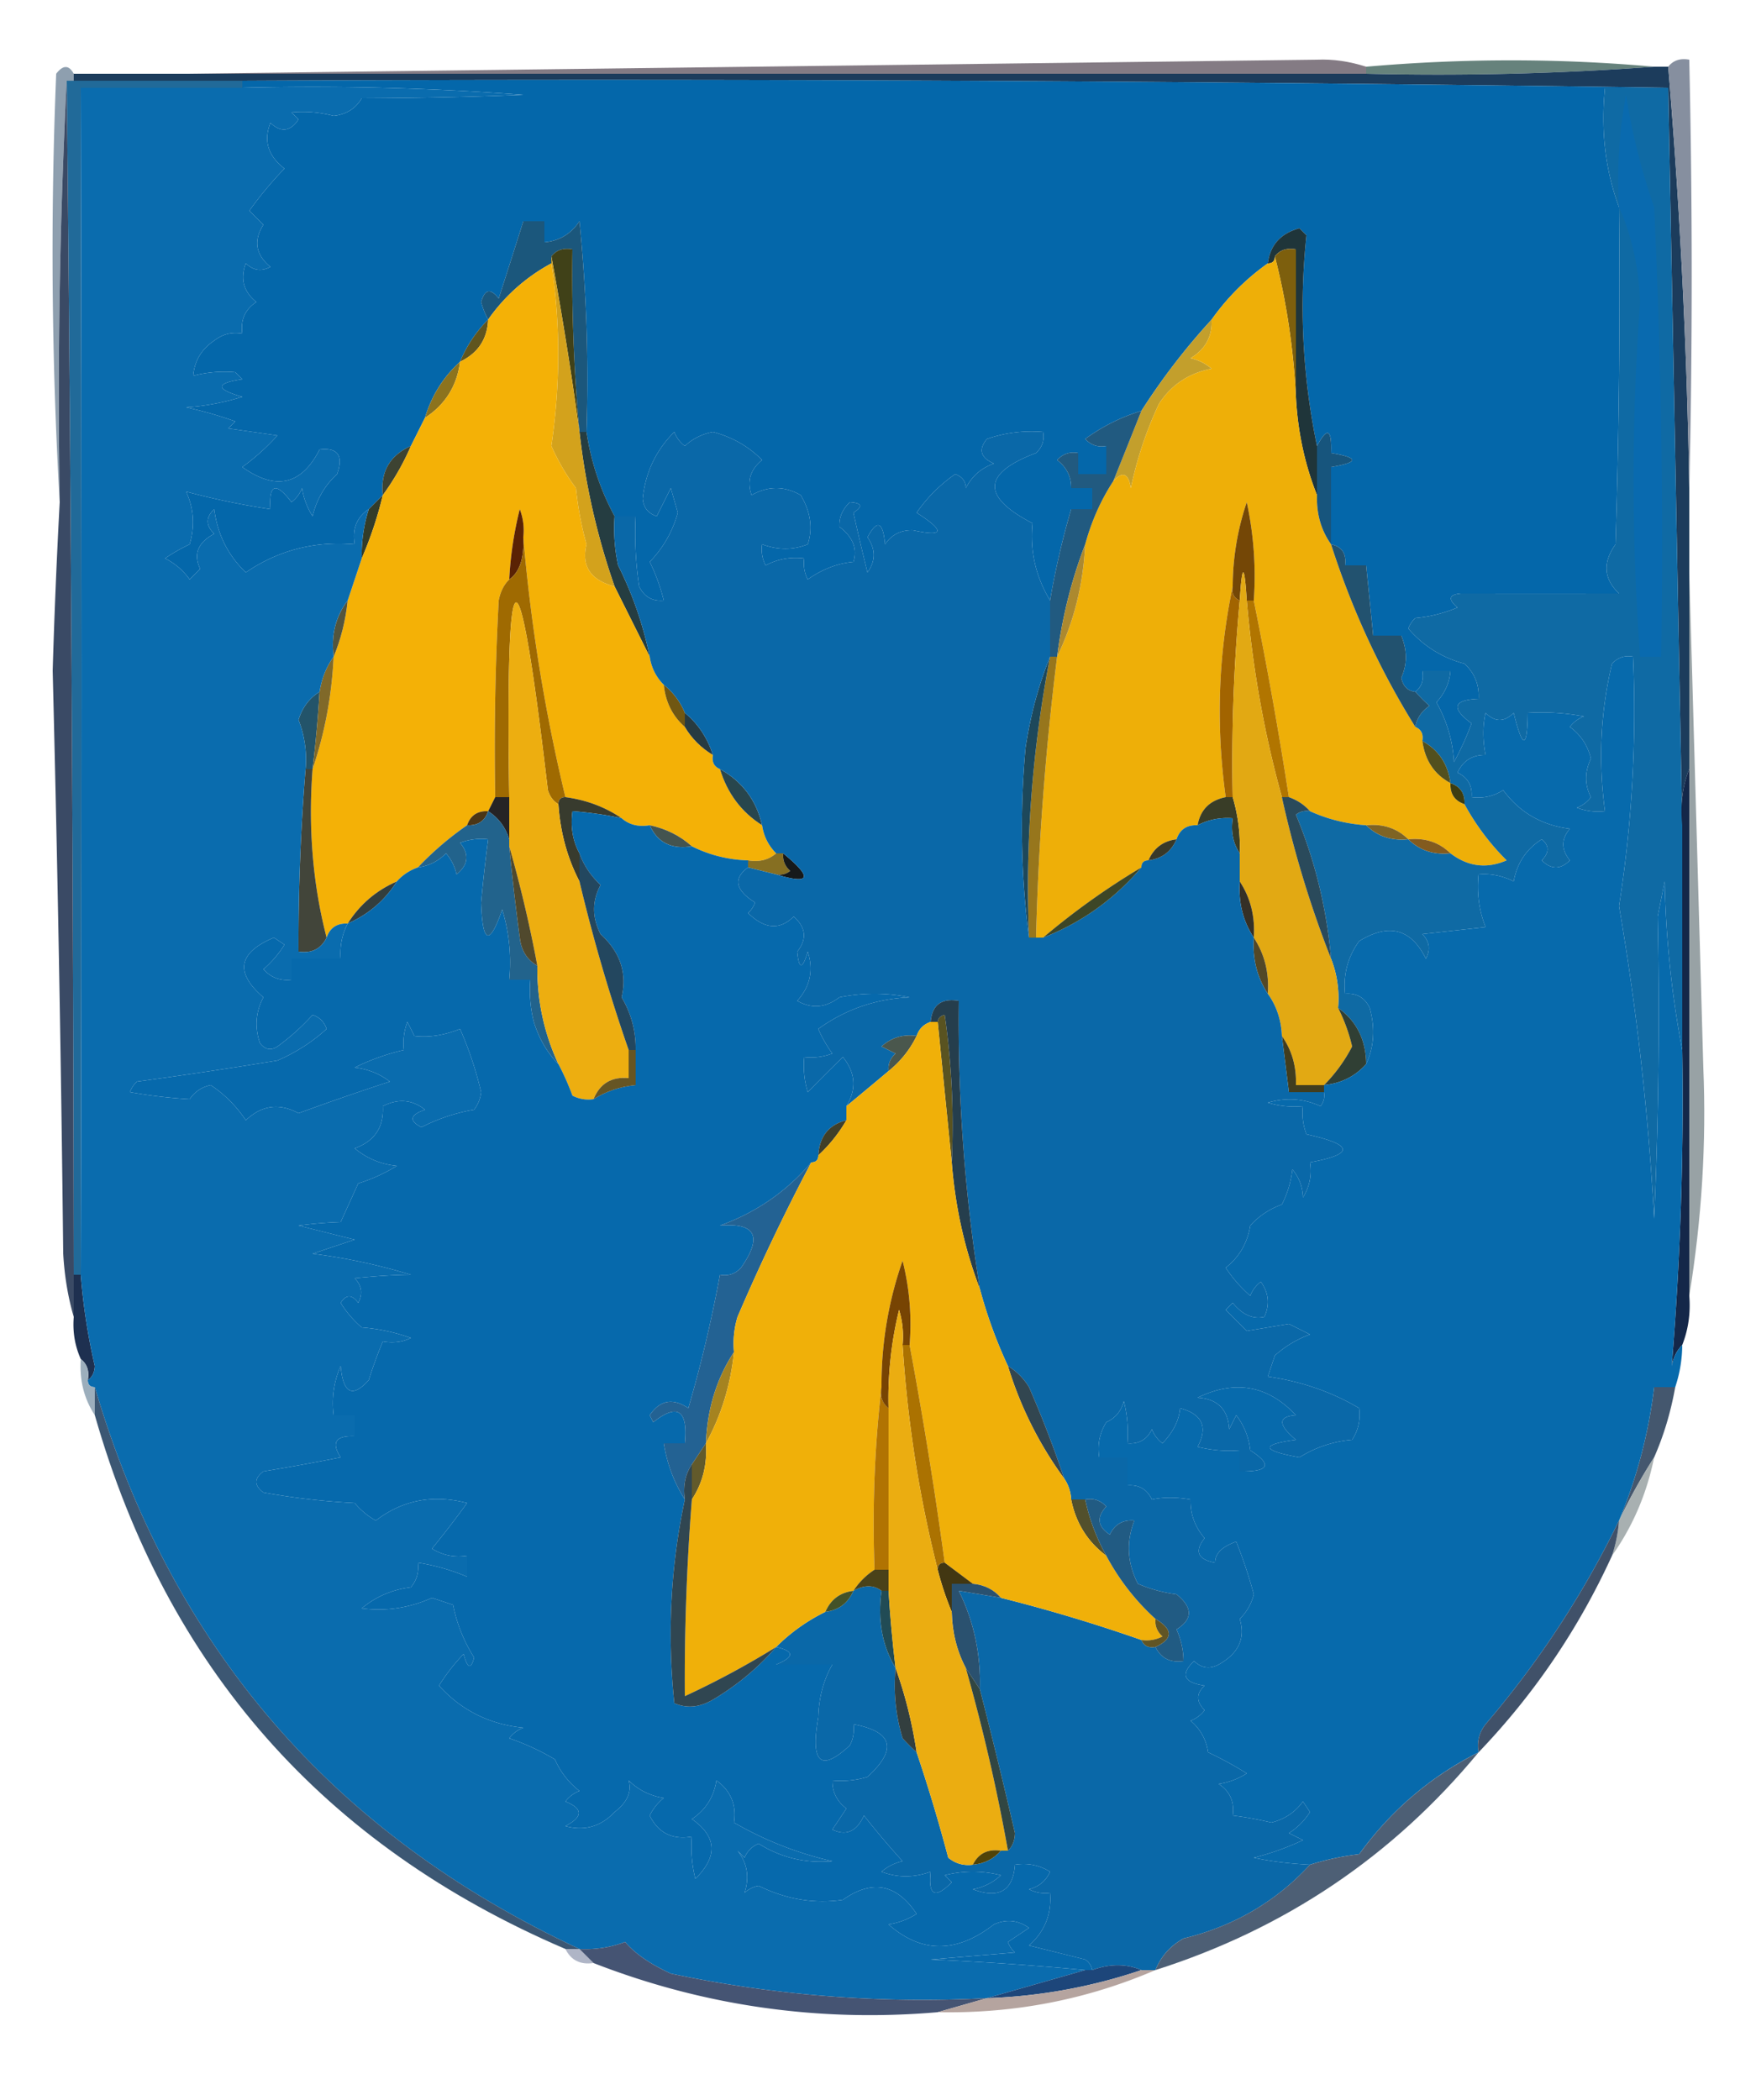 <svg xmlns="http://www.w3.org/2000/svg" width="250" height="299" style="shape-rendering:geometricPrecision;text-rendering:geometricPrecision;image-rendering:optimizeQuality;fill-rule:evenodd;clip-rule:evenodd"><path style="opacity:1" fill="#847b84" d="M194.5 9.5v1h-168c53.54-.67 107.206-1.337 161-2 2.267-.102 4.6.232 7 1z"/><path style="opacity:1" fill="#66827c" d="M235.5 9.5a420.86 420.86 0 0 1-41 1v-1c13.837-1.21 27.504-1.21 41 0z"/><path style="opacity:1" fill="#1c3c5c" d="M235.5 9.5h2a895.946 895.946 0 0 1 3 60v40c-.973 2.448-1.306 5.115-1 8l-2-105c-67.498-1-135.165-1.332-203-1h-24v-1h184a420.86 420.86 0 0 0 41-1z"/><path style="opacity:1" fill="#0467aa" d="M34.5 12.5v-1c67.835-.332 135.502 0 203 1h-9c-.617 6.098.05 11.765 2 17 .167 16.004 0 32.004-.5 48-1.852 2.608-1.686 4.94.5 7-7.316.008-14.816.008-22.5 0-1.727.147-1.894.813-.5 2a20.211 20.211 0 0 1-6 1.5 3.647 3.647 0 0 0-1 1.5c2.159 2.495 4.826 4.161 8 5 1.45 1.35 2.117 3.016 2 5-3.623.15-3.957 1.316-1 3.5a40.79 40.79 0 0 1-2.5 5.5 19.296 19.296 0 0 0-2.5-8.5c1.207-1.3 1.874-2.8 2-4.5h-4c.237 1.291-.096 2.291-1 3-1.086-.12-1.753-.787-2-2 .853-1.903.853-3.903 0-6h-4l-1-10h-3c.215-1.679-.452-2.679-2-3v-11c4-.667 4-1.333 0-2 .133-3.425-.533-3.758-2-1a97.004 97.004 0 0 1-1.5-30l-1-1c-2.67.724-4.17 2.39-4.5 5a33.615 33.615 0 0 0-8 8 94.084 94.084 0 0 0-10 13 26.548 26.548 0 0 0-8 4c.825.886 1.825 1.219 3 1v4h-4v-3c-1.175-.219-2.175.114-3 1 1.353 1.024 2.02 2.357 2 4h3v3h-3a115.912 115.912 0 0 0-3 13c-2.057-3.427-2.89-7.094-2.5-11-7.307-3.784-7.141-7.118.5-10 .886-.825 1.219-1.825 1-3a19.374 19.374 0 0 0-8 1c-1.239 1.507-.905 2.674 1 3.5-1.803.637-3.136 1.803-4 3.5.011-.942-.489-1.608-1.5-2a21.57 21.57 0 0 0-5.5 5.5c4.09 2.631 3.923 3.465-.5 2.5-1.711-.06-3.044.606-4 2-.283-3.242-1.117-3.576-2.5-1 1.181 1.698 1.181 3.365 0 5-.708-2.866-1.375-5.7-2-8.5 1.388-.89 1.222-1.39-.5-1.5-1.054.982-1.554 2.15-1.5 3.5 1.922 1.46 2.589 3.127 2 5-2.277.209-4.443 1.042-6.5 2.5a4.934 4.934 0 0 1-.5-3c-1.967-.24-3.801.094-5.5 1a4.934 4.934 0 0 1-.5-3c2.252.833 4.419.833 6.5 0 .746-2.284.412-4.618-1-7-2.333-1.333-4.667-1.333-7 0-.684-1.979-.184-3.646 1.5-5-1.916-1.94-4.249-3.273-7-4-1.544.29-2.877.956-4 2a4.452 4.452 0 0 1-1.5-2c-2.615 2.606-4.115 5.772-4.5 9.5.114 1.28.78 2.113 2 2.5l2-4 1 3.5c-.755 2.695-2.089 5.028-4 7a27.217 27.217 0 0 1 2 5.5c-1.624.14-2.79-.527-3.5-2a50.441 50.441 0 0 1-.5-10h-3c-2.02-3.723-3.353-7.723-4-12a225.87 225.87 0 0 0-1-30c-1.195 1.797-2.862 2.797-5 3v-3h-3c-1.14 3.63-2.308 7.297-3.5 11-1.156-1.493-1.99-1.326-2.5.5.243.902.577 1.735 1 2.5a18.466 18.466 0 0 0-4 6c-2.4 2.19-4.067 4.856-5 8l-2 4c-3.018 1.355-4.351 3.688-4 7l-2 2c-1.713 1.135-2.38 2.802-2 5-5.698-.497-10.864.837-15.5 4-2.532-2.41-4.032-5.41-4.5-9-1.231 1.15-1.231 2.317 0 3.5-2.333 1.243-3 2.91-2 5L27 82.5c-.9-1.27-2.066-2.27-3.5-3a26.61 26.61 0 0 1 3.5-2c.769-2.6.602-5.1-.5-7.5 3.87 1.042 7.87 1.875 12 2.5-.238-3.6.762-3.933 3-1a4.452 4.452 0 0 0 1.5-2 10.253 10.253 0 0 0 1.5 4c.588-2.41 1.755-4.41 3.5-6 .925-2.634.092-3.8-2.5-3.5-2.577 5.06-6.244 5.893-11 2.5a31.857 31.857 0 0 0 5-4.5l-7-1 1-1a54.658 54.658 0 0 0-7-2 34.208 34.208 0 0 0 8-1.5c-3.86-1.098-3.86-1.93 0-2.5l-1-1a17.64 17.64 0 0 0-6 .5c.203-2.138 1.203-3.805 3-5 1.189-.929 2.522-1.262 4-1-.273-1.951.393-3.451 2-4.5-1.825-1.466-2.325-3.3-1.5-5.5 1.05 1.017 2.216 1.184 3.5.5-2.102-1.733-2.435-3.733-1-6l-2-2a53.366 53.366 0 0 1 5-6c-2.337-1.798-3.003-3.965-2-6.5 1.517 1.41 2.85 1.244 4-.5l-1-1c1.976-.188 3.976-.021 6 .5 1.786-.196 3.12-1.03 4-2.5 7.932-.028 15.6-.195 23-.5-13.317-1-26.65-1.332-40-1z"/><path style="opacity:1" fill="#8e9faf" d="M10.5 10.5v1h-1a900.594 900.594 0 0 0-1 60 622.281 622.281 0 0 1-.5-61c.977-1.274 1.81-1.274 2.5 0z"/><path style="opacity:1" fill="#868f9f" d="M237.5 9.5c.709-.904 1.709-1.237 3-1 .463 20.905.463 41.239 0 61a895.946 895.946 0 0 0-3-60z"/><path style="opacity:1" fill="#1f353a" d="M187.5 63.5v7c-1.746-4.39-2.746-9.056-3-14v-21c-1.291-.237-2.291.096-3 1 0 .667-.333 1-1 1 .33-2.61 1.83-4.276 4.5-5l1 1a97.004 97.004 0 0 0 1.5 30z"/><path style="opacity:1" fill="#1b577c" d="M83.5 61.5h-1a242.335 242.335 0 0 1-1-26c-1.291-.237-2.291.096-3 1v1a25.937 25.937 0 0 0-9 8 11.104 11.104 0 0 1-1-2.5c.51-1.826 1.344-1.993 2.5-.5 1.192-3.703 2.36-7.37 3.5-11h3v3c2.138-.203 3.805-1.203 5-3a225.87 225.87 0 0 1 1 30z"/><path style="opacity:1" fill="#60551f" d="M69.5 45.5c-.123 2.792-1.456 4.792-4 6a18.466 18.466 0 0 1 4-6z"/><path style="opacity:1" fill="#404118" d="M78.5 36.5c.709-.904 1.709-1.237 3-1a242.335 242.335 0 0 0 1 26 543.124 543.124 0 0 0-4-25z"/><path style="opacity:1" fill="#7d5f0d" d="M181.5 36.5c.709-.904 1.709-1.237 3-1v21c-.35-6.895-1.35-13.562-3-20z"/><path style="opacity:1" fill="#c39f2c" d="M172.5 45.5c.107 2.403-.893 4.236-3 5.5 1.124.25 2.124.75 3 1.5-3.245.623-5.745 2.29-7.5 5a53.751 53.751 0 0 0-4 12c-.342-2.12-1.175-2.453-2.5-1a3799.73 3799.73 0 0 0 4-10 94.084 94.084 0 0 1 10-13z"/><path style="opacity:1" fill="#8c731e" d="M65.5 51.5c-.434 3.434-2.1 6.101-5 8 .933-3.144 2.6-5.81 5-8z"/><path style="opacity:1" fill="#eeaf08" d="M181.5 36.5c1.65 6.438 2.65 13.105 3 20 .254 4.944 1.254 9.61 3 14-.09 2.652.576 4.986 2 7 2.973 9.27 6.973 17.937 12 26 .838.342 1.172 1.008 1 2 .37 2.767 1.704 4.767 4 6-.073 1.527.594 2.527 2 3a34.482 34.482 0 0 0 6 8c-2.842 1.233-5.508.9-8-1-1.602-1.574-3.602-2.241-6-2-1.602-1.574-3.602-2.241-6-2-2.83-.194-5.496-.861-8-2-.79-.901-1.79-1.568-3-2a607.52 607.52 0 0 0-5-28 49.87 49.87 0 0 0-1-14 37.772 37.772 0 0 0-2 12c-2.068 9.811-2.401 19.811-1 30-2.273.457-3.606 1.79-4 4-1.527-.073-2.527.594-3 2-1.904.238-3.238 1.238-4 3-.667 0-1 .333-1 1a104.167 104.167 0 0 0-14 10h-1a405.355 405.355 0 0 1 3-40c2.389-4.943 3.723-10.277 4-16 .89-3.277 2.223-6.277 4-9 1.325-1.453 2.158-1.12 2.5 1a53.751 53.751 0 0 1 4-12c1.755-2.71 4.255-4.377 7.5-5a6.807 6.807 0 0 0-3-1.5c2.107-1.264 3.107-3.097 3-5.5a33.615 33.615 0 0 1 8-8c.667 0 1-.333 1-1z"/><path style="opacity:1" fill="#216a99" d="M9.5 11.5h25v1h-23c.139 56.332.139 112.666 0 169h-1c-.07-56.669-.402-113.335-1-170z"/><path style="opacity:1" fill="#17557d" d="M189.5 77.5c-1.424-2.014-2.09-4.348-2-7v-7c1.467-2.758 2.133-2.425 2 1 4 .667 4 1.333 0 2v11z"/><path style="opacity:1" fill="#3d4332" d="M58.5 63.5a36.068 36.068 0 0 1-4 7c-.351-3.312.982-5.645 4-7z"/><path style="opacity:1" fill="#215a80" d="M162.5 58.5a3799.73 3799.73 0 0 1-4 10c-1.777 2.723-3.11 5.723-4 9-1.953 5.073-3.286 10.406-4 16h-1v-8c.73-4.302 1.73-8.636 3-13h3v-3h-3c.02-1.643-.647-2.976-2-4 .825-.886 1.825-1.219 3-1v3h4v-4c-1.175.219-2.175-.114-3-1a26.548 26.548 0 0 1 8-4z"/><path style="opacity:1" fill="#253d41" d="M82.5 61.5h1c.647 4.277 1.98 8.277 4 12-.163 2.357.003 4.69.5 7a52.266 52.266 0 0 1 4.5 13l-5-10a100.4 100.4 0 0 1-5-22z"/><path style="opacity:1" fill="#333c29" d="M54.5 70.5a54.384 54.384 0 0 1-3 9 21.445 21.445 0 0 1 1-7l2-2z"/><path style="opacity:1" fill="#d3a21c" d="M78.5 37.5v-1a543.124 543.124 0 0 1 4 25 100.4 100.4 0 0 0 5 22c-3.429-.897-4.762-2.897-4-6a46.65 46.65 0 0 1-1.5-8 31.228 31.228 0 0 1-3.5-6c1.29-8.814 1.29-17.48 0-26z"/><path style="opacity:1" fill="#744706" d="M178.5 85.5h-1c-.333-5.333-.667-5.333-1 0-.838-.342-1.172-1.008-1-2a37.772 37.772 0 0 1 2-12 49.87 49.87 0 0 1 1 14z"/><path style="opacity:1" fill="#f4b106" d="M78.5 37.5c1.29 8.52 1.29 17.186 0 26a31.228 31.228 0 0 0 3.5 6c.27 2.724.77 5.39 1.5 8-.762 3.103.571 5.103 4 6l5 10c.233 1.562.9 2.895 2 4 .255 2.467 1.255 4.467 3 6 .972 1.639 2.306 2.973 4 4-.172.992.162 1.658 1 2 1.051 3.461 3.051 6.127 6 8 .233 1.562.9 2.895 2 4-1.068.934-2.401 1.268-4 1a18.974 18.974 0 0 1-8-2c-1.681-1.508-3.681-2.508-6-3-1.599.268-2.932-.066-4-1-2.348-1.597-5.014-2.597-8-3a249.738 249.738 0 0 1-6-37 8.434 8.434 0 0 0-.5-4 52.078 52.078 0 0 0-1.5 10c-.768.763-1.268 1.763-1.5 3-.5 9.327-.666 18.661-.5 28l-1 2c-1.527-.073-2.527.594-3 2a44.42 44.42 0 0 0-7 6c-1.21.432-2.21 1.099-3 2-2.947 1.281-5.28 3.281-7 6-1.527-.073-2.527.594-3 2-1.967-7.597-2.633-15.597-2-24 1.73-5.07 2.73-10.403 3-16 1.031-2.46 1.698-5.127 2-8l2-6a54.384 54.384 0 0 0 3-9 36.068 36.068 0 0 0 4-7l2-4c2.9-1.899 4.566-4.566 5-8 2.544-1.208 3.877-3.208 4-6a25.937 25.937 0 0 1 9-8z"/><path style="opacity:1" fill="#5a2204" d="M74.5 76.5c.142 2.977-.525 4.977-2 6a52.078 52.078 0 0 1 1.5-10 8.434 8.434 0 0 1 .5 4z"/><path style="opacity:1" fill="#53553d" d="M49.5 85.5c-.302 2.873-.969 5.54-2 8-.39-3.053.277-5.72 2-8z"/><path style="opacity:1" fill="#ac892f" d="M154.5 77.5c-.277 5.723-1.611 11.057-4 16 .714-5.594 2.047-10.927 4-16z"/><path style="opacity:1" fill="#0f6aa4" d="m237.5 12.5 2 105v32c-1.493-7.783-2.326-15.783-2.5-24l-1 5c.306 14.343.14 28.677-.5 43a389.412 389.412 0 0 0-5-44.5 178.245 178.245 0 0 0 2-35.5c-1.175-.219-2.175.114-3 1-1.636 6.833-1.969 13.833-1 21a8.43 8.43 0 0 1-4-.5 4.457 4.457 0 0 0 2-1.5c-.907-1.756-.907-3.589 0-5.5-.469-1.887-1.469-3.387-3-4.5a4.457 4.457 0 0 1 2-1.5 32.462 32.462 0 0 0-8-.5c-.057 5.182-.724 5.182-2 0-1.333 1.333-2.667 1.333-4 0-.42 1.826-.42 3.826 0 6-1.859-.039-3.192.794-4 2.5 1.473.71 2.14 1.876 2 3.5 1.644.214 3.144-.12 4.5-1 2.357 3.181 5.524 5.014 9.5 5.5-1.247 1.458-1.247 2.958 0 4.5-1.333 1.333-2.667 1.333-4 0 1.09-1.109 1.09-2.109 0-3-2.191 1.381-3.524 3.381-4 6a9.108 9.108 0 0 0-5-1c-.268 2.619.065 5.119 1 7.5l-9 1c1.017 1.049 1.184 2.216.5 3.5-2.103-4.27-5.27-5.103-9.5-2.5-1.613 2.228-2.28 4.728-2 7.5 1.624-.14 2.79.527 3.5 2 .801 2.867.634 5.534-.5 8-.037-3.453-1.371-6.119-4-8 .202-2.45-.131-4.783-1-7-.62-7.161-2.287-13.994-5-20.5a2.428 2.428 0 0 1 2-.5c2.504 1.139 5.17 1.806 8 2 1.602 1.574 3.602 2.241 6 2 1.602 1.574 3.602 2.241 6 2 2.492 1.9 5.158 2.233 8 1a34.482 34.482 0 0 1-6-8c.073-1.527-.594-2.527-2-3-.345-2.698-1.678-4.698-4-6 .172-.992-.162-1.658-1-2 .221-1.235.888-2.235 2-3a30.968 30.968 0 0 1-2-2c.904-.709 1.237-1.709 1-3h4c-.126 1.7-.793 3.2-2 4.5a19.296 19.296 0 0 1 2.5 8.5 40.79 40.79 0 0 0 2.5-5.5c-2.957-2.184-2.623-3.35 1-3.5.117-1.984-.55-3.65-2-5-3.174-.839-5.841-2.505-8-5a3.647 3.647 0 0 1 1-1.5 20.211 20.211 0 0 0 6-1.5c-1.394-1.187-1.227-1.853.5-2 7.684.008 15.184.008 22.5 0-2.186-2.06-2.352-4.392-.5-7 .5-15.996.667-31.996.5-48-1.95-5.235-2.617-10.902-2-17h9z"/><path style="opacity:1" fill="#096aaf" d="M230.5 29.5a64.875 64.875 0 0 1 1-16 91.316 91.316 0 0 0 4 16c1 21.323 1.333 42.656 1 64h-3a342.69 342.69 0 0 1 0-50.5c-.189-4.94-1.189-9.44-3-13.5z"/><path style="opacity:1" fill="#b17500" d="M177.5 85.5h1a607.52 607.52 0 0 1 5 28h-1c-2.511-9.054-4.177-18.388-5-28z"/><path style="opacity:1" fill="#23546a" d="M45.5 98.5a185.59 185.59 0 0 1-1 11h-1a15.42 15.42 0 0 0-1-7c.535-1.761 1.535-3.094 3-4z"/><path style="opacity:1" fill="#22526f" d="M189.5 77.5c1.548.321 2.215 1.321 2 3h3l1 10h4c.853 2.097.853 4.097 0 6 .247 1.213.914 1.88 2 2a30.968 30.968 0 0 0 2 2c-1.112.765-1.779 1.765-2 3-5.027-8.063-9.027-16.73-12-26z"/><path style="opacity:1" fill="#705712" d="M94.5 97.5a9.818 9.818 0 0 1 3 4v2c-1.745-1.533-2.745-3.533-3-6z"/><path style="opacity:1" fill="#273b41" d="M97.5 101.5c1.869 1.534 3.202 3.534 4 6-1.694-1.027-3.028-2.361-4-4v-2z"/><path style="opacity:1" fill="#9f6a01" d="M74.5 76.5a249.738 249.738 0 0 0 6 37c-.667 0-1 .333-1 1-.722-.418-1.222-1.084-1.5-2-4.215-35.954-6.048-35.62-5.5 1h-2c-.166-9.339 0-18.673.5-28 .232-1.237.732-2.237 1.5-3 1.475-1.023 2.142-3.023 2-6z"/><path style="opacity:1" fill="#a26400" d="M175.5 83.5c-.172.992.162 1.658 1 2a251.238 251.238 0 0 0-1 28h-1c-1.401-10.189-1.068-20.189 1-30z"/><path style="opacity:1" fill="#52501e" d="M202.5 105.5c2.322 1.302 3.655 3.302 4 6-2.296-1.233-3.63-3.233-4-6z"/><path style="opacity:1" fill="#806929" d="M47.5 93.5c-.27 5.597-1.27 10.93-3 16a185.59 185.59 0 0 0 1-11c.296-1.903.962-3.57 2-5z"/><path style="opacity:1" fill="#97761c" d="M149.5 93.5h1a405.355 405.355 0 0 0-3 40h-1c-.55-13.477.45-26.81 3-40z"/><path style="opacity:1" fill="#28464d" d="M102.5 109.5c3.18 1.769 5.18 4.436 6 8-2.949-1.873-4.949-4.539-6-8z"/><path style="opacity:1" fill="#3d3d11" d="M206.5 111.5c1.406.473 2.073 1.473 2 3-1.406-.473-2.073-1.473-2-3z"/><path style="opacity:1" fill="#383b2e" d="M80.5 113.5c2.986.403 5.652 1.403 8 3a51.56 51.56 0 0 0-7-1c-.295 2.235.039 4.235 1 6v4c-1.736-3.341-2.736-7.008-3-11 0-.667.333-1 1-1z"/><path style="opacity:1" fill="#393d27" d="M174.5 113.5h1a24.93 24.93 0 0 1 1 8c-.951-1.419-1.284-3.085-1-5-1.792-.134-3.458.199-5 1 .394-2.21 1.727-3.543 4-4z"/><path style="opacity:1" fill="#4b3616" d="M69.5 115.5c-.473 1.406-1.473 2.073-3 2 .473-1.406 1.473-2.073 3-2z"/><path style="opacity:1" fill="#7f6424" d="M194.5 117.5c2.398-.241 4.398.426 6 2-2.398.241-4.398-.426-6-2z"/><path style="opacity:1" fill="#252325" d="M70.5 113.5h2v6c-.522-1.719-1.522-3.052-3-4l1-2z"/><path style="opacity:1" fill="#445450" d="M92.5 117.5c2.319.492 4.319 1.492 6 3-2.893.469-4.893-.531-6-3z"/><path style="opacity:1" fill="#835b1f" d="M200.5 119.5c2.398-.241 4.398.426 6 2-2.398.241-4.398-.426-6-2z"/><path style="opacity:1" fill="#3a4a65" d="M9.5 11.5c.598 56.665.93 113.331 1 170v6c-.82-2.805-1.32-5.805-1.5-9a5799.062 5799.062 0 0 0-1.5-83c.238-8.008.572-16.008 1-24a900.594 900.594 0 0 1 1-60z"/><path style="opacity:1" fill="#1d485b" d="M149.5 93.5a172.884 172.884 0 0 0-3 40c-1.157-8.824-1.324-17.824-.5-27 .706-4.682 1.873-9.016 3.5-13z"/><path style="opacity:1" fill="#866f22" d="M110.5 121.5h1c-.086.996.248 1.829 1 2.5a2.428 2.428 0 0 1-2 .5l-4-1v-1c1.599.268 2.932-.066 4-1z"/><path style="opacity:1" fill="#e2a913" d="M177.5 85.5c.823 9.612 2.489 18.946 5 28a152.816 152.816 0 0 0 7 23c.869 2.217 1.202 4.55 1 7a24.3 24.3 0 0 1 2 5.5 22.527 22.527 0 0 1-4 5.5h-4c.09-2.652-.576-4.985-2-7-.095-2.286-.762-4.286-2-6 .206-2.995-.46-5.662-2-8 .206-2.995-.46-5.662-2-8v-4a24.93 24.93 0 0 0-1-8 251.238 251.238 0 0 1 1-28c.333-5.333.667-5.333 1 0z"/><path style="opacity:1" fill="#16191a" d="M111.5 121.5c4.25 3.493 3.916 4.493-1 3a2.428 2.428 0 0 0 2-.5c-.752-.671-1.086-1.504-1-2.5z"/><path style="opacity:1" fill="#2a4a5b" d="M182.5 113.5h1c1.21.432 2.21 1.099 3 2a2.428 2.428 0 0 0-2 .5c2.713 6.506 4.38 13.339 5 20.5a152.816 152.816 0 0 1-7-23z"/><path style="opacity:1" fill="#333e3d" d="M56.5 125.5c-1.694 2.69-4.027 4.69-7 6 1.72-2.719 4.053-4.719 7-6z"/><path style="opacity:1" fill="#22638c" d="M69.5 115.5c1.478.948 2.478 2.281 3 4v1c.417 4.335.917 8.668 1.5 13 .2 1.82 1.034 3.153 2.5 4-.048 4.926.952 9.593 3 14-1.595-1.611-2.761-3.611-3.5-6a18.437 18.437 0 0 1-.5-6h-3a25.87 25.87 0 0 0-1-10c-1.811 5.242-2.811 4.908-3-1 .268-3.017.602-6.017 1-9a8.43 8.43 0 0 0-4 .5c1.349 1.635 1.182 3.135-.5 4.5a6.807 6.807 0 0 0-1.5-3c-1.122 1.13-2.456 1.797-4 2a44.42 44.42 0 0 1 7-6c1.527.073 2.527-.594 3-2z"/><path style="opacity:1" fill="#353026" d="M176.5 125.5c1.54 2.338 2.206 5.005 2 8-1.54-2.338-2.206-5.005-2-8z"/><path style="opacity:1" fill="#42453a" d="M43.5 109.5h1c-.633 8.403.033 16.403 2 24-.787 1.604-2.12 2.271-4 2a305.325 305.325 0 0 1 1-26z"/><path style="opacity:1" fill="#edae10" d="M79.5 114.5c.264 3.992 1.264 7.659 3 11a247.06 247.06 0 0 0 7 24v4c-2.433-.227-4.1.773-5 3a4.934 4.934 0 0 1-3-.5 36.28 36.28 0 0 0-2-4.5c-2.048-4.407-3.048-9.074-3-14a184.972 184.972 0 0 0-4-17v-7c-.548-36.62 1.285-36.954 5.5-1 .278.916.778 1.582 1.5 2z"/><path style="opacity:1" fill="#98a2a5" d="M240.5 81.5c.671 23.402 1.338 46.902 2 70.5.448 10.747-.219 21.58-2 32.5v-103z"/><path style="opacity:1" fill="#534827" d="M178.5 133.5c1.54 2.338 2.206 5.005 2 8-1.54-2.338-2.206-5.005-2-8z"/><path style="opacity:1" fill="#0669ac" d="M88.5 116.5c1.068.934 2.401 1.268 4 1 1.107 2.469 3.107 3.469 6 3a18.974 18.974 0 0 0 8 2v1c-2.145 1.577-1.812 3.244 1 5a3.647 3.647 0 0 1-1 1.5c2.348 2.293 4.515 2.46 6.5.5 1.748 1.554 1.915 3.22.5 5 .237 2.563.737 2.563 1.5 0 .845 2.63.345 4.964-1.5 7 2.05 1.163 4.05.996 6-.5a25.238 25.238 0 0 1 10 0c-4.809.214-9.143 1.714-13 4.5a18.08 18.08 0 0 0 2 3.5 8.43 8.43 0 0 1-4 .5 12.93 12.93 0 0 0 .5 5 346.61 346.61 0 0 1 5-5c1.807 2.24 1.974 4.573.5 7v2c-2.497.629-3.83 2.296-4 5 0 .667-.333 1-1 1-3.456 4.1-7.789 7.1-13 9 5.096-.435 6.096 1.565 3 6-.825.886-1.825 1.219-3 1a193.588 193.588 0 0 1-4.5 19c-2.2-1.49-4.034-1.157-5.5 1l.5 1c3.462-2.744 4.962-1.744 4.5 3h-3c.477 2.938 1.477 5.604 3 8-2.02 9.469-2.52 19.136-1.5 29 1.77.776 3.603.61 5.5-.5 3.44-2.042 6.44-4.542 9-7.5 2.613.595 2.613 1.429 0 2.5h8c-1.26 2.213-1.926 4.713-2 7.5-1.152 6.538.348 7.871 4.5 4a4.934 4.934 0 0 0 .5-3c5.627 1.055 6.294 3.555 2 7.5a12.93 12.93 0 0 1-5 .5c-.02 1.643.647 2.976 2 4l-2 3c1.97.943 3.47.276 4.5-2a123.104 123.104 0 0 0 5.5 6.5 6.802 6.802 0 0 0-3 1.5c2.271.863 4.605.863 7 0-.375 3.407.625 3.907 3 1.5l-1-1a16.242 16.242 0 0 1 8 0c-1.123 1.044-2.456 1.71-4 2 3.72 1.392 5.72.225 6-3.5 1.788-.285 3.455.048 5 1-.59 1.299-1.59 2.132-3 2.5a4.934 4.934 0 0 0 3 .5c.247 3.005-.753 5.505-3 7.5l8 2c.556.383.889.883 1 1.5h-1a437.564 437.564 0 0 0-22-1.5l12-1a3.647 3.647 0 0 1-1-1.5l3-2c-1.574-1.131-3.241-1.298-5-.5-5.317 4.13-10.317 4.13-15 0a10.258 10.258 0 0 0 4-1.5c-2.847-4.277-6.347-4.944-10.5-2-4.077.598-8.077-.068-12-2a3.943 3.943 0 0 0-2 1c.729-2.232.395-4.232-1-6l1 1c.388-.928 1.055-1.595 2-2 3.224 2.014 6.724 2.848 10.5 2.5a50.054 50.054 0 0 1-14-5.5c.372-2.522-.461-4.522-2.5-6-.374 2.367-1.541 4.2-3.5 5.5 3.556 2.485 3.723 5.318.5 8.5a18.437 18.437 0 0 1-.5-6c-2.778.478-4.778-.522-6-3a7.248 7.248 0 0 1 2-2.5c-1.94-.304-3.607-1.137-5-2.5.468 1.613-.199 3.113-2 4.5-1.955 2.071-4.288 2.738-7 2 2.528-1.316 2.528-2.483 0-3.5a4.458 4.458 0 0 1 2-1.5 11.529 11.529 0 0 1-3.5-4.5 34.195 34.195 0 0 0-6.5-3 4.458 4.458 0 0 1 2-1.5c-4.828-.489-8.828-2.489-12-6a28.1 28.1 0 0 1 3.5-4.5c.556 2.095 1.056 2.262 1.5.5a22.157 22.157 0 0 1-3-7.5l-3-1c-3.21 1.444-6.543 1.944-10 1.5 2.025-1.677 4.358-2.677 7-3 .837-1.011 1.17-2.178 1-3.5a29.752 29.752 0 0 1 7 2v-3c-1.788.285-3.455-.048-5-1a136.903 136.903 0 0 0 5-6.5c-4.851-1.258-9.185-.424-13 2.5a10.756 10.756 0 0 1-3-2.5c-4.387-.226-8.72-.726-13-1.5-1.333-1-1.333-2 0-3 3.66-.601 7.326-1.267 11-2-1.371-2.12-.705-3.12 2-3v-3h-3a13.118 13.118 0 0 1 1-7c.349 3.92 1.682 4.586 4 2a66.751 66.751 0 0 1 2-5.5c1.45.263 2.784.096 4-.5a26.722 26.722 0 0 0-7-1.5 14.962 14.962 0 0 1-3-3.5c.774-1.211 1.607-1.211 2.5 0 .684-1.284.517-2.451-.5-3.5 2.932-.311 5.598-.478 8-.5a84.228 84.228 0 0 0-14-3l6-2-8-2a59.662 59.662 0 0 1 6-.5c.83-1.816 1.663-3.649 2.5-5.5a24.369 24.369 0 0 0 5.5-2.5c-2.28-.233-4.28-1.066-6-2.5 2.838-1.012 4.171-3.012 4-6 2.195-1.108 4.195-.941 6 .5-2.145.743-2.311 1.576-.5 2.5a25.807 25.807 0 0 1 7.5-2.5 4.94 4.94 0 0 0 1-2.5 52.174 52.174 0 0 0-3-9c-2.261.909-4.428 1.242-6.5 1l-1-2a8.435 8.435 0 0 0-.5 4 31.775 31.775 0 0 0-7 2.5c1.884.216 3.55.883 5 2a385.578 385.578 0 0 0-13 4.5c-2.732-1.48-5.232-1.146-7.5 1-1.373-2.04-3.04-3.706-5-5-1.261.259-2.261.926-3 2a73.398 73.398 0 0 1-8.5-1 3.646 3.646 0 0 1 1-1.5 724.615 724.615 0 0 0 20-3c2.631-1.144 4.964-2.644 7-4.5-.333-1-1-1.667-2-2a32.455 32.455 0 0 1-5 4.5c-.95.617-1.782.451-2.5-.5-.758-2.269-.591-4.436.5-6.5-4.1-3.528-3.6-6.361 1.5-8.5l1.5 1a14.962 14.962 0 0 1-3 3.5c1.063 1.188 2.397 1.688 4 1.5v-3h7c-.134-1.792.2-3.458 1-5 2.973-1.31 5.306-3.31 7-6 .79-.901 1.79-1.568 3-2 1.544-.203 2.878-.87 4-2a6.807 6.807 0 0 1 1.5 3c1.682-1.365 1.849-2.865.5-4.5a8.43 8.43 0 0 1 4-.5 205.447 205.447 0 0 0-1 9c.189 5.908 1.189 6.242 3 1a25.87 25.87 0 0 1 1 10h3a18.437 18.437 0 0 0 .5 6c.739 2.389 1.905 4.389 3.5 6a36.28 36.28 0 0 1 2 4.5 4.934 4.934 0 0 0 3 .5c1.815-1.13 3.815-1.796 6-2v-5a14.077 14.077 0 0 0-2-7.5c.804-3.436-.196-6.436-3-9-1.22-2.384-1.22-4.717 0-7-1.397-1.31-2.397-2.81-3-4.5-.961-1.765-1.295-3.765-1-6a51.56 51.56 0 0 1 7 1z"/><path style="opacity:1" fill="#23475f" d="M82.5 121.5c.603 1.69 1.603 3.19 3 4.5-1.22 2.283-1.22 4.616 0 7 2.804 2.564 3.804 5.564 3 9a14.077 14.077 0 0 1 2 7.5h-1a247.06 247.06 0 0 1-7-24v-4z"/><path style="opacity:1" fill="#50492d" d="M72.5 120.5a184.972 184.972 0 0 1 4 17c-1.466-.847-2.3-2.18-2.5-4a344.226 344.226 0 0 1-1.5-13z"/><path style="opacity:1" fill="#303f34" d="M190.5 143.5c2.629 1.881 3.963 4.547 4 8-1.559 1.75-3.559 2.75-6 3a22.527 22.527 0 0 0 4-5.5 24.3 24.3 0 0 0-2-5.5z"/><path style="opacity:1" fill="#595321" d="M133.5 145.5c.06-.543.393-.876 1-1a111.148 111.148 0 0 1 1 21l-2-20z"/><path style="opacity:1" fill="#413d1f" d="M182.5 147.5c1.424 2.015 2.09 4.348 2 7h4v1h-5l-1-8z"/><path style="opacity:1" fill="#665523" d="M89.5 149.5h1v5c-2.185.204-4.185.87-6 2 .9-2.227 2.567-3.227 5-3v-4z"/><path style="opacity:1" fill="#403f29" d="M120.5 159.5a21.614 21.614 0 0 1-4 5c.17-2.704 1.503-4.371 4-5z"/><path style="opacity:1" fill="#0a68a8" d="M149.5 85.5v8c-1.627 3.984-2.794 8.318-3.5 13-.824 9.176-.657 18.176.5 27h2c5.478-2.137 10.145-5.47 14-10 0-.667.333-1 1-1 1.904-.238 3.238-1.238 4-3 .473-1.406 1.473-2.073 3-2 1.542-.801 3.208-1.134 5-1-.284 1.915.049 3.581 1 5v4c-.206 2.995.46 5.662 2 8-.206 2.995.46 5.662 2 8 1.238 1.714 1.905 3.714 2 6l1 8h5a2.428 2.428 0 0 1-.5 2c-2.401-1.102-4.901-1.269-7.5-.5a12.93 12.93 0 0 0 5 .5 8.43 8.43 0 0 0 .5 4c6.725 1.489 6.892 2.822.5 4 .285 1.788-.048 3.455-1 5-.033-1.489-.533-2.822-1.5-4a14.72 14.72 0 0 1-1.5 5 10.94 10.94 0 0 0-4.5 3c-.409 2.491-1.576 4.491-3.5 6a19.887 19.887 0 0 0 3.5 4 4.457 4.457 0 0 1 1.5-2c1.131 1.574 1.298 3.241.5 5-1.61.37-3.11-.297-4.5-2l-1 1 3 3 6-1 3 1.5a15.454 15.454 0 0 0-5 3l-1 3c4.771.682 9.105 2.182 13 4.5.214 1.644-.12 3.144-1 4.5a16.703 16.703 0 0 0-7.5 2.5c-5.436-.979-5.602-1.812-.5-2.5-2.578-2.157-2.578-3.323 0-3.5-3.986-4.251-8.653-5.085-14-2.5 2.833.167 4.333 1.667 4.5 4.5l1-2c1.117 1.449 1.784 3.116 2 5 3.201 2.058 2.701 3.058-1.5 3v-3a18.453 18.453 0 0 1-6-.5c1.506-2.825.673-4.658-2.5-5.5-.128 1.714-.962 3.381-2.5 5a4.457 4.457 0 0 1-1.5-2c-.71 1.473-1.876 2.14-3.5 2a18.453 18.453 0 0 0-.5-6c-.368 1.41-1.201 2.41-2.5 3-.952 1.545-1.285 3.212-1 5h4v4c1.624-.14 2.79.527 3.5 2 1.626-.354 3.459-.354 5.5 0-.051 2.07.615 3.903 2 5.5-1.48 1.881-.98 3.048 1.5 3.5-.027-1.288.973-2.288 3-3a68.116 68.116 0 0 1 2.5 7.5 7.297 7.297 0 0 1-2 3.5c.841 2.751-.159 4.918-3 6.5-1.284.684-2.451.517-3.5-.5-1.993 1.906-1.493 3.073 1.5 3.5-1.211 1.113-1.211 2.28 0 3.5a4.457 4.457 0 0 1-2 1.5c1.393 1.171 2.227 2.671 2.5 4.5a51.016 51.016 0 0 1 5.5 3 10.258 10.258 0 0 1-4 1.5c1.607 1.049 2.273 2.549 2 4.5 1.842.223 3.675.557 5.5 1 1.887-.469 3.387-1.469 4.5-3l1 1.5a9.568 9.568 0 0 1-3 3l2 1a38.085 38.085 0 0 1-7 2.5c2.346.515 5.013.848 8 1-4.852 5.267-10.852 8.767-18 10.5-1.884 1.049-3.218 2.549-4 4.5h-2c-2.162-.917-4.495-.917-7 0-.111-.617-.444-1.117-1-1.5l-8-2c2.247-1.995 3.247-4.495 3-7.5a4.934 4.934 0 0 1-3-.5c1.41-.368 2.41-1.201 3-2.5-1.545-.952-3.212-1.285-5-1-.28 3.725-2.28 4.892-6 3.5 1.544-.29 2.877-.956 4-2a16.242 16.242 0 0 0-8 0l1 1c-2.375 2.407-3.375 1.907-3-1.5-2.395.863-4.729.863-7 0a6.802 6.802 0 0 1 3-1.5 123.104 123.104 0 0 1-5.5-6.5c-1.03 2.276-2.53 2.943-4.5 2l2-3c-1.353-1.024-2.02-2.357-2-4a12.93 12.93 0 0 0 5-.5c4.294-3.945 3.627-6.445-2-7.5a4.934 4.934 0 0 1-.5 3c-4.152 3.871-5.652 2.538-4.5-4 .074-2.787.74-5.287 2-7.5h-8c2.613-1.071 2.613-1.905 0-2.5a26.175 26.175 0 0 1 7-5c1.904-.238 3.238-1.238 4-3 1.535-.854 2.868-.854 4 0-.58 4.149.086 7.816 2 11a25.879 25.879 0 0 0 1 10 31.147 31.147 0 0 0 2 2 236.853 236.853 0 0 1 4.5 15c1.011.837 2.178 1.17 3.5 1 1.653-.16 2.986-.826 4-2h1c.639-.597.972-1.43 1-2.5a860.218 860.218 0 0 0-5-20.5c.145-4.998-.855-9.665-3-14l6 1a228.148 228.148 0 0 1 20 6c.342.838 1.008 1.172 2 1 .787 1.604 2.12 2.271 4 2a11.187 11.187 0 0 0-1-4.5c2.325-1.452 2.325-3.119 0-5a20.431 20.431 0 0 1-5.5-1.5c-1.52-2.988-1.686-5.988-.5-9-1.624-.14-2.79.527-3.5 2-1.744-1.149-1.911-2.483-.5-4-.825-.886-1.825-1.219-3-1h-2a5.727 5.727 0 0 0-1-3 153.992 153.992 0 0 0-5-13c-.788-1.27-1.788-2.27-3-3a66.844 66.844 0 0 1-4-11 242.76 242.76 0 0 1-3-41c-2.473-.412-3.806.588-4 3-1 .333-1.667 1-2 2-1.929-.269-3.595.231-5 1.5l2 1c-.752.671-1.086 1.504-1 2.5a835.698 835.698 0 0 1-6 5c1.474-2.427 1.307-4.76-.5-7a346.61 346.61 0 0 0-5 5 12.93 12.93 0 0 1-.5-5 8.43 8.43 0 0 0 4-.5 18.08 18.08 0 0 1-2-3.5c3.857-2.786 8.191-4.286 13-4.5a25.238 25.238 0 0 0-10 0c-1.95 1.496-3.95 1.663-6 .5 1.845-2.036 2.345-4.37 1.5-7-.763 2.563-1.263 2.563-1.5 0 1.415-1.78 1.248-3.446-.5-5-1.985 1.96-4.152 1.793-6.5-.5a3.647 3.647 0 0 0 1-1.5c-2.812-1.756-3.145-3.423-1-5l4 1c4.916 1.493 5.25.493 1-3h-1c-1.1-1.105-1.767-2.438-2-4-.82-3.564-2.82-6.231-6-8-.838-.342-1.172-1.008-1-2-.798-2.466-2.131-4.466-4-6a9.818 9.818 0 0 0-3-4c-1.1-1.105-1.767-2.438-2-4a52.266 52.266 0 0 0-4.5-13 24.939 24.939 0 0 1-.5-7h3c-.165 3.35.002 6.683.5 10 .71 1.473 1.876 2.14 3.5 2a27.217 27.217 0 0 0-2-5.5c1.911-1.972 3.245-4.305 4-7l-1-3.5-2 4c-1.22-.387-1.886-1.22-2-2.5.385-3.728 1.885-6.894 4.5-9.5a4.452 4.452 0 0 0 1.5 2c1.123-1.044 2.456-1.71 4-2 2.751.727 5.084 2.06 7 4-1.684 1.354-2.184 3.021-1.5 5 2.333-1.333 4.667-1.333 7 0 1.412 2.382 1.746 4.716 1 7-2.081.833-4.248.833-6.5 0a4.934 4.934 0 0 0 .5 3c1.699-.906 3.533-1.24 5.5-1a4.934 4.934 0 0 0 .5 3c2.057-1.458 4.223-2.291 6.5-2.5.589-1.873-.078-3.54-2-5-.054-1.35.446-2.518 1.5-3.5 1.722.11 1.888.61.5 1.5.625 2.8 1.292 5.634 2 8.5 1.181-1.635 1.181-3.302 0-5 1.383-2.576 2.217-2.242 2.5 1 .956-1.394 2.289-2.06 4-2 4.423.965 4.59.131.5-2.5a21.57 21.57 0 0 1 5.5-5.5c1.011.392 1.511 1.058 1.5 2 .864-1.697 2.197-2.863 4-3.5-1.905-.826-2.239-1.993-1-3.5a19.374 19.374 0 0 1 8-1c.219 1.175-.114 2.175-1 3-7.641 2.882-7.807 6.216-.5 10-.39 3.906.443 7.573 2.5 11z"/><path style="opacity:1" fill="#4a574d" d="M130.5 147.5a14.555 14.555 0 0 1-4 5c-.086-.996.248-1.829 1-2.5l-2-1c1.405-1.269 3.071-1.769 5-1.5z"/><path style="opacity:1" fill="#3d4626" d="M162.5 123.5c-3.855 4.53-8.522 7.863-14 10a104.167 104.167 0 0 1 14-10z"/><path style="opacity:1" fill="#383929" d="M167.5 119.5c-.762 1.762-2.096 2.762-4 3 .762-1.762 2.096-2.762 4-3z"/><path style="opacity:1" fill="#253e4d" d="M139.5 183.5c-2.178-5.696-3.511-11.696-4-18 .33-7.032-.003-14.032-1-21-.607.124-.94.457-1 1h-1c.194-2.412 1.527-3.412 4-3a242.76 242.76 0 0 0 3 41z"/><path style="opacity:1" fill="#142749" d="M240.5 109.5v75c.202 2.45-.131 4.783-1 7-.768.763-1.268 1.763-1.5 3a463.88 463.88 0 0 0 1.5-45v-32c-.306-2.885.027-5.552 1-8z"/><path style="opacity:1" fill="#1e3050" d="M10.5 181.5h1a87.758 87.758 0 0 0 2 13c-.043.916-.376 1.583-1 2 .237-1.291-.096-2.291-1-3-.841-1.879-1.175-3.879-1-6v-6z"/><path style="opacity:1" fill="#0a6cae" d="M34.5 12.5c13.35-.332 26.683 0 40 1-7.4.305-15.068.472-23 .5-.88 1.47-2.214 2.304-4 2.5-2.024-.521-4.024-.688-6-.5l1 1c-1.15 1.744-2.483 1.91-4 .5-1.003 2.535-.337 4.702 2 6.5a53.366 53.366 0 0 0-5 6l2 2c-1.435 2.267-1.102 4.267 1 6-1.284.684-2.45.517-3.5-.5-.825 2.2-.325 4.034 1.5 5.5-1.607 1.049-2.273 2.549-2 4.5-1.478-.262-2.811.071-4 1-1.797 1.195-2.797 2.862-3 5a17.64 17.64 0 0 1 6-.5l1 1c-3.86.57-3.86 1.402 0 2.5a34.208 34.208 0 0 1-8 1.5 54.658 54.658 0 0 1 7 2l-1 1 7 1a31.857 31.857 0 0 1-5 4.5c4.756 3.393 8.423 2.56 11-2.5 2.592-.3 3.425.866 2.5 3.5-1.745 1.59-2.912 3.59-3.5 6a10.253 10.253 0 0 1-1.5-4 4.452 4.452 0 0 1-1.5 2c-2.238-2.933-3.238-2.6-3 1-4.13-.625-8.13-1.458-12-2.5 1.102 2.4 1.269 4.9.5 7.5a26.61 26.61 0 0 0-3.5 2c1.434.73 2.6 1.73 3.5 3l1.5-1.5c-1-2.09-.333-3.757 2-5-1.231-1.183-1.231-2.35 0-3.5.468 3.59 1.968 6.59 4.5 9 4.636-3.163 9.802-4.497 15.5-4-.38-2.198.287-3.865 2-5a21.445 21.445 0 0 0-1 7l-2 6c-1.723 2.28-2.39 4.947-2 8-1.038 1.43-1.704 3.097-2 5-1.465.906-2.465 2.239-3 4a15.42 15.42 0 0 1 1 7 305.325 305.325 0 0 0-1 26c1.88.271 3.213-.396 4-2 .473-1.406 1.473-2.073 3-2-.8 1.542-1.134 3.208-1 5h-7v3c-1.603.188-2.937-.312-4-1.5a14.962 14.962 0 0 0 3-3.5l-1.5-1c-5.1 2.139-5.6 4.972-1.5 8.5-1.091 2.064-1.258 4.231-.5 6.5.718.951 1.55 1.117 2.5.5a32.455 32.455 0 0 0 5-4.5c1 .333 1.667 1 2 2-2.036 1.856-4.369 3.356-7 4.5a724.615 724.615 0 0 1-20 3c-.457.414-.79.914-1 1.5 2.875.506 5.708.839 8.5 1 .739-1.074 1.739-1.741 3-2 1.96 1.294 3.627 2.96 5 5 2.268-2.146 4.768-2.48 7.5-1 4.6-1.679 8.934-3.179 13-4.5-1.45-1.117-3.116-1.784-5-2a31.775 31.775 0 0 1 7-2.5 8.435 8.435 0 0 1 .5-4l1 2c2.072.242 4.239-.091 6.5-1a52.174 52.174 0 0 1 3 9 4.94 4.94 0 0 1-1 2.5 25.807 25.807 0 0 0-7.5 2.5c-1.811-.924-1.645-1.757.5-2.5-1.805-1.441-3.805-1.608-6-.5.171 2.988-1.162 4.988-4 6 1.72 1.434 3.72 2.267 6 2.5a24.369 24.369 0 0 1-5.5 2.5c-.837 1.851-1.67 3.684-2.5 5.5a59.662 59.662 0 0 0-6 .5l8 2-6 2a84.228 84.228 0 0 1 14 3c-2.402.022-5.068.189-8 .5 1.017 1.049 1.184 2.216.5 3.5-.893-1.211-1.726-1.211-2.5 0a14.962 14.962 0 0 0 3 3.5c2.4.186 4.734.686 7 1.5-1.216.596-2.55.763-4 .5a66.751 66.751 0 0 0-2 5.5c-2.318 2.586-3.651 1.92-4-2a13.118 13.118 0 0 0-1 7h3v3c-2.705-.12-3.371.88-2 3-3.674.733-7.34 1.399-11 2-1.333 1-1.333 2 0 3 4.28.774 8.613 1.274 13 1.5a10.756 10.756 0 0 0 3 2.5c3.815-2.924 8.149-3.758 13-2.5a136.903 136.903 0 0 1-5 6.5c1.545.952 3.212 1.285 5 1v3a29.752 29.752 0 0 0-7-2c.17 1.322-.163 2.489-1 3.5-2.642.323-4.975 1.323-7 3 3.457.444 6.79-.056 10-1.5l3 1a22.157 22.157 0 0 0 3 7.5c-.444 1.762-.944 1.595-1.5-.5a28.1 28.1 0 0 0-3.5 4.5c3.172 3.511 7.172 5.511 12 6a4.458 4.458 0 0 0-2 1.5 34.195 34.195 0 0 1 6.5 3 11.529 11.529 0 0 0 3.5 4.5 4.458 4.458 0 0 0-2 1.5c2.528 1.017 2.528 2.184 0 3.5 2.712.738 5.045.071 7-2 1.801-1.387 2.468-2.887 2-4.5 1.393 1.363 3.06 2.196 5 2.5a7.248 7.248 0 0 0-2 2.5c1.222 2.478 3.222 3.478 6 3a18.437 18.437 0 0 0 .5 6c3.223-3.182 3.056-6.015-.5-8.5 1.959-1.3 3.126-3.133 3.5-5.5 2.039 1.478 2.872 3.478 2.5 6a50.054 50.054 0 0 0 14 5.5c-3.776.348-7.276-.486-10.5-2.5-.945.405-1.612 1.072-2 2l-1-1c1.395 1.768 1.729 3.768 1 6a3.943 3.943 0 0 1 2-1c3.923 1.932 7.923 2.598 12 2 4.153-2.944 7.653-2.277 10.5 2a10.258 10.258 0 0 1-4 1.5c4.683 4.13 9.683 4.13 15 0 1.759-.798 3.426-.631 5 .5l-3 2a3.647 3.647 0 0 0 1 1.5l-12 1c7.358.316 14.691.816 22 1.5l-14 4c-15.17.794-30.17-.373-45-3.5-2.96-1.369-5.126-2.869-6.5-4.5a15.892 15.892 0 0 1-6.5 1c-35.122-16.353-58.122-43.019-69-80-.667 0-1-.333-1-1 .624-.417.957-1.084 1-2a87.758 87.758 0 0 1-2-13c.139-56.334.139-112.668 0-169h23z"/><path style="opacity:1" fill="#9caebc" d="M11.5 193.5c.904.709 1.237 1.709 1 3 0 .667.333 1 1 1v4c-1.54-2.338-2.206-5.005-2-8z"/><path style="opacity:1" fill="#236293" d="M115.5 165.5a302.607 302.607 0 0 0-10.5 22 12.93 12.93 0 0 0-.5 5c-2.474 3.768-3.807 8.101-4 13l-2 3c-.951 1.419-1.284 3.085-1 5-1.523-2.396-2.523-5.062-3-8h3c.462-4.744-1.038-5.744-4.5-3l-.5-1c1.466-2.157 3.3-2.49 5.5-1a193.588 193.588 0 0 0 4.5-19c1.175.219 2.175-.114 3-1 3.096-4.435 2.096-6.435-3-6 5.211-1.9 9.544-4.9 13-9z"/><path style="opacity:1" fill="#a58320" d="M104.5 192.5c-.482 4.695-1.816 9.029-4 13 .193-4.899 1.526-9.232 4-13z"/><path style="opacity:1" fill="#44576e" d="M238.5 197.5c-.63 3.548-1.63 6.881-3 10a84.267 84.267 0 0 0-5 9 71.087 71.087 0 0 0 5-19h3z"/><path style="opacity:1" fill="#324650" d="M143.5 194.5c1.212.73 2.212 1.73 3 3 1.866 4.267 3.533 8.6 5 13a53.38 53.38 0 0 1-8-16z"/><path style="opacity:1" fill="#a8b0b1" d="M235.5 207.5c-1.051 5.177-3.051 9.843-6 14a20.69 20.69 0 0 0 1-5 84.267 84.267 0 0 1 5-9z"/><path style="opacity:1" fill="#625a2b" d="M100.5 205.5c.206 2.995-.46 5.662-2 8v-5l2-3z"/><path style="opacity:1" fill="#076aac" d="M239.5 149.5a463.88 463.88 0 0 1-1.5 45c.232-1.237.732-2.237 1.5-3a19.22 19.22 0 0 1-1 6h-3a71.087 71.087 0 0 1-5 19c-5.044 10.404-11.378 20.07-19 29-.929 1.189-1.262 2.522-1 4-6.791 3.413-12.457 8.246-17 14.5-2.42.29-4.754.79-7 1.5-2.987-.152-5.654-.485-8-1a38.085 38.085 0 0 0 7-2.5l-2-1a9.568 9.568 0 0 0 3-3l-1-1.5c-1.113 1.531-2.613 2.531-4.5 3a47.499 47.499 0 0 0-5.5-1c.273-1.951-.393-3.451-2-4.5a10.258 10.258 0 0 0 4-1.5 51.016 51.016 0 0 0-5.5-3c-.273-1.829-1.107-3.329-2.5-4.5a4.457 4.457 0 0 0 2-1.5c-1.211-1.22-1.211-2.387 0-3.5-2.993-.427-3.493-1.594-1.5-3.5 1.049 1.017 2.216 1.184 3.5.5 2.841-1.582 3.841-3.749 3-6.5a7.297 7.297 0 0 0 2-3.5 68.116 68.116 0 0 0-2.5-7.5c-2.027.712-3.027 1.712-3 3-2.48-.452-2.98-1.619-1.5-3.5-1.385-1.597-2.051-3.43-2-5.5-2.041-.354-3.874-.354-5.5 0-.71-1.473-1.876-2.14-3.5-2v-4h-4c-.285-1.788.048-3.455 1-5 1.299-.59 2.132-1.59 2.5-3 .495 1.973.662 3.973.5 6 1.624.14 2.79-.527 3.5-2a4.457 4.457 0 0 0 1.5 2c1.538-1.619 2.372-3.286 2.5-5 3.173.842 4.006 2.675 2.5 5.5 1.973.495 3.973.662 6 .5v3c4.201.058 4.701-.942 1.5-3-.216-1.884-.883-3.551-2-5l-1 2c-.167-2.833-1.667-4.333-4.5-4.5 5.347-2.585 10.014-1.751 14 2.5-2.578.177-2.578 1.343 0 3.5-5.102.688-4.936 1.521.5 2.5a16.703 16.703 0 0 1 7.5-2.5c.88-1.356 1.214-2.856 1-4.5-3.895-2.318-8.229-3.818-13-4.5l1-3a15.454 15.454 0 0 1 5-3l-3-1.5-6 1-3-3 1-1c1.39 1.703 2.89 2.37 4.5 2 .798-1.759.631-3.426-.5-5a4.457 4.457 0 0 0-1.5 2 19.887 19.887 0 0 1-3.5-4c1.924-1.509 3.091-3.509 3.5-6a10.94 10.94 0 0 1 4.5-3 14.72 14.72 0 0 0 1.5-5c.967 1.178 1.467 2.511 1.5 4 .952-1.545 1.285-3.212 1-5 6.392-1.178 6.225-2.511-.5-4a8.43 8.43 0 0 1-.5-4 12.93 12.93 0 0 1-5-.5c2.599-.769 5.099-.602 7.5.5a2.428 2.428 0 0 0 .5-2v-1c2.441-.25 4.441-1.25 6-3 1.134-2.466 1.301-5.133.5-8-.71-1.473-1.876-2.14-3.5-2-.28-2.772.387-5.272 2-7.5 4.23-2.603 7.397-1.77 9.5 2.5.684-1.284.517-2.451-.5-3.5l9-1c-.935-2.381-1.268-4.881-1-7.5a9.108 9.108 0 0 1 5 1c.476-2.619 1.809-4.619 4-6 1.09.891 1.09 1.891 0 3 1.333 1.333 2.667 1.333 4 0-1.247-1.542-1.247-3.042 0-4.5-3.976-.486-7.143-2.319-9.5-5.5-1.356.88-2.856 1.214-4.5 1 .14-1.624-.527-2.79-2-3.5.808-1.706 2.141-2.539 4-2.5-.42-2.174-.42-4.174 0-6 1.333 1.333 2.667 1.333 4 0 1.276 5.182 1.943 5.182 2 0a32.462 32.462 0 0 1 8 .5 4.457 4.457 0 0 0-2 1.5c1.531 1.113 2.531 2.613 3 4.5-.907 1.911-.907 3.744 0 5.5a4.457 4.457 0 0 1-2 1.5 8.43 8.43 0 0 0 4 .5c-.969-7.167-.636-14.167 1-21 .825-.886 1.825-1.219 3-1a178.245 178.245 0 0 1-2 35.5 389.412 389.412 0 0 1 5 44.5c.64-14.323.806-28.657.5-43l1-5c.174 8.217 1.007 16.217 2.5 24z"/><path style="opacity:1" fill="#52502c" d="M152.5 213.5h2a28.799 28.799 0 0 0 3 8c-2.664-1.984-4.331-4.651-5-8z"/><path style="opacity:1" fill="#f0b009" d="M132.5 145.5h1l2 20c.489 6.304 1.822 12.304 4 18a66.844 66.844 0 0 0 4 11 53.38 53.38 0 0 0 8 16c.61.891.943 1.891 1 3 .669 3.349 2.336 6.016 5 8a33.196 33.196 0 0 0 7 9c-.086.996.248 1.829 1 2.5a4.934 4.934 0 0 1-3 .5 228.148 228.148 0 0 0-20-6c-1.014-1.174-2.347-1.84-4-2l-4-3a640.932 640.932 0 0 0-5-31 36.875 36.875 0 0 0-1-12 53.423 53.423 0 0 0-3 18c-.993 8.484-1.326 17.151-1 26a10.165 10.165 0 0 0-3 3c-1.904.238-3.238 1.238-4 3a26.175 26.175 0 0 0-7 5 122.477 122.477 0 0 1-13 7 327.679 327.679 0 0 1 1-28c1.54-2.338 2.206-5.005 2-8 2.184-3.971 3.518-8.305 4-13a12.93 12.93 0 0 1 .5-5c3.22-7.507 6.72-14.84 10.5-22 .667 0 1-.333 1-1a21.614 21.614 0 0 0 4-5v-2a835.698 835.698 0 0 0 6-5 14.555 14.555 0 0 0 4-5c.333-1 1-1.667 2-2z"/><path style="opacity:1" fill="#b17302" d="M125.5 197.5c-.237 1.291.096 2.291 1 3v23h-2c-.326-8.849.007-17.516 1-26z"/><path style="opacity:1" fill="#ab7201" d="M128.5 191.5h1a640.932 640.932 0 0 1 5 31c-.667 0-1 .333-1 1-2.636-10.386-4.302-21.052-5-32z"/><path style="opacity:1" fill="#774403" d="M129.5 191.5h-1a12.93 12.93 0 0 0-.5-5 53.069 53.069 0 0 0-1.5 14c-.904-.709-1.237-1.709-1-3a53.423 53.423 0 0 1 3-18 36.875 36.875 0 0 1 1 12z"/><path style="opacity:1" fill="#215b83" d="M154.5 213.5c1.175-.219 2.175.114 3 1-1.411 1.517-1.244 2.851.5 4 .71-1.473 1.876-2.14 3.5-2-1.186 3.012-1.02 6.012.5 9a20.431 20.431 0 0 0 5.5 1.5c2.325 1.881 2.325 3.548 0 5 .648 1.44.981 2.94 1 4.5-1.88.271-3.213-.396-4-2 2.522-1.165 2.522-2.498 0-4a33.196 33.196 0 0 1-7-9 28.799 28.799 0 0 1-3-8z"/><path style="opacity:1" fill="#4a4219" d="M124.5 223.5h2v3h-1c-1.132-.854-2.465-.854-4 0a10.165 10.165 0 0 1 3-3z"/><path style="opacity:1" fill="#423712" d="m134.5 222.5 4 3h-3v4a43.824 43.824 0 0 1-2-6c0-.667.333-1 1-1z"/><path style="opacity:1" fill="#435228" d="M121.5 226.5c-.762 1.762-2.096 2.762-4 3 .762-1.762 2.096-2.762 4-3z"/><path style="opacity:1" fill="#2a516f" d="M138.5 225.5c1.653.16 2.986.826 4 2l-6-1c2.145 4.335 3.145 9.002 3 14l-2-3c-1.268-2.405-1.935-5.072-2-8v-4h3z"/><path style="opacity:1" fill="#615525" d="M164.5 230.5c2.522 1.502 2.522 2.835 0 4-.992.172-1.658-.162-2-1a4.934 4.934 0 0 0 3-.5c-.752-.671-1.086-1.504-1-2.5z"/><path style="opacity:1" fill="#405169" d="M230.5 216.5a20.69 20.69 0 0 1-1 5c-4.767 10.427-11.101 19.761-19 28-.262-1.478.071-2.811 1-4 7.622-8.93 13.956-18.596 19-29z"/><path style="opacity:1" fill="#214b55" d="M125.5 226.5h1c.224 3.679.558 7.346 1 11-1.914-3.184-2.58-6.851-2-11z"/><path style="opacity:1" fill="#304651" d="M98.5 208.5v5a327.679 327.679 0 0 0-1 28 122.477 122.477 0 0 0 13-7c-2.56 2.958-5.56 5.458-9 7.5-1.897 1.11-3.73 1.276-5.5.5-1.02-9.864-.52-19.531 1.5-29-.284-1.915.049-3.581 1-5z"/><path style="opacity:1" fill="#3c5773" d="M13.5 197.5c10.878 36.981 33.878 63.647 69 80h-2c-34.415-14.744-56.748-40.078-67-76v-4z"/><path style="opacity:1" fill="#333f3f" d="M127.5 237.5c1.368 3.798 2.368 7.798 3 12a31.147 31.147 0 0 1-2-2 25.879 25.879 0 0 1-1-10z"/><path style="opacity:1" fill="#ebad11" d="M128.5 191.5c.698 10.948 2.364 21.614 5 32a43.824 43.824 0 0 0 2 6c.065 2.928.732 5.595 2 8a266.363 266.363 0 0 1 6 26h-1c-1.88-.271-3.213.396-4 2-1.322.17-2.489-.163-3.5-1a236.853 236.853 0 0 0-4.5-15c-.632-4.202-1.632-8.202-3-12a185.422 185.422 0 0 1-1-11v-26a53.069 53.069 0 0 1 1.5-14 12.93 12.93 0 0 1 .5 5z"/><path style="opacity:1" fill="#314642" d="m137.5 237.5 2 3a860.218 860.218 0 0 1 5 20.5c-.028 1.07-.361 1.903-1 2.5a266.363 266.363 0 0 0-6-26z"/><path style="opacity:1" fill="#4d5f75" d="M210.5 249.5c-12.209 14.785-27.542 25.119-46 31 .782-1.951 2.116-3.451 4-4.5 7.148-1.733 13.148-5.233 18-10.5 2.246-.71 4.58-1.21 7-1.5 4.543-6.254 10.209-11.087 17-14.5z"/><path style="opacity:1" fill="#504309" d="M142.5 263.5c-1.014 1.174-2.347 1.84-4 2 .787-1.604 2.12-2.271 4-2z"/><path style="opacity:1" fill="#afb5c6" d="M80.5 277.5h2l2 2c-1.88.271-3.213-.396-4-2z"/><path style="opacity:1" fill="#455473" d="m140.5 284.5-7 2c-16.949 1.451-33.283-.882-49-7l-2-2c2.234.12 4.401-.213 6.5-1 1.374 1.631 3.54 3.131 6.5 4.5a173.289 173.289 0 0 0 45 3.5z"/><path style="opacity:1" fill="#1d467a" d="M162.5 280.5a76.39 76.39 0 0 1-22 4l14-4h1c2.505-.917 4.838-.917 7 0z"/><path style="opacity:1" fill="#b5a49f" d="M162.5 280.5h2c-9.784 4.213-20.117 6.213-31 6l7-2a76.39 76.39 0 0 0 22-4z"/></svg>